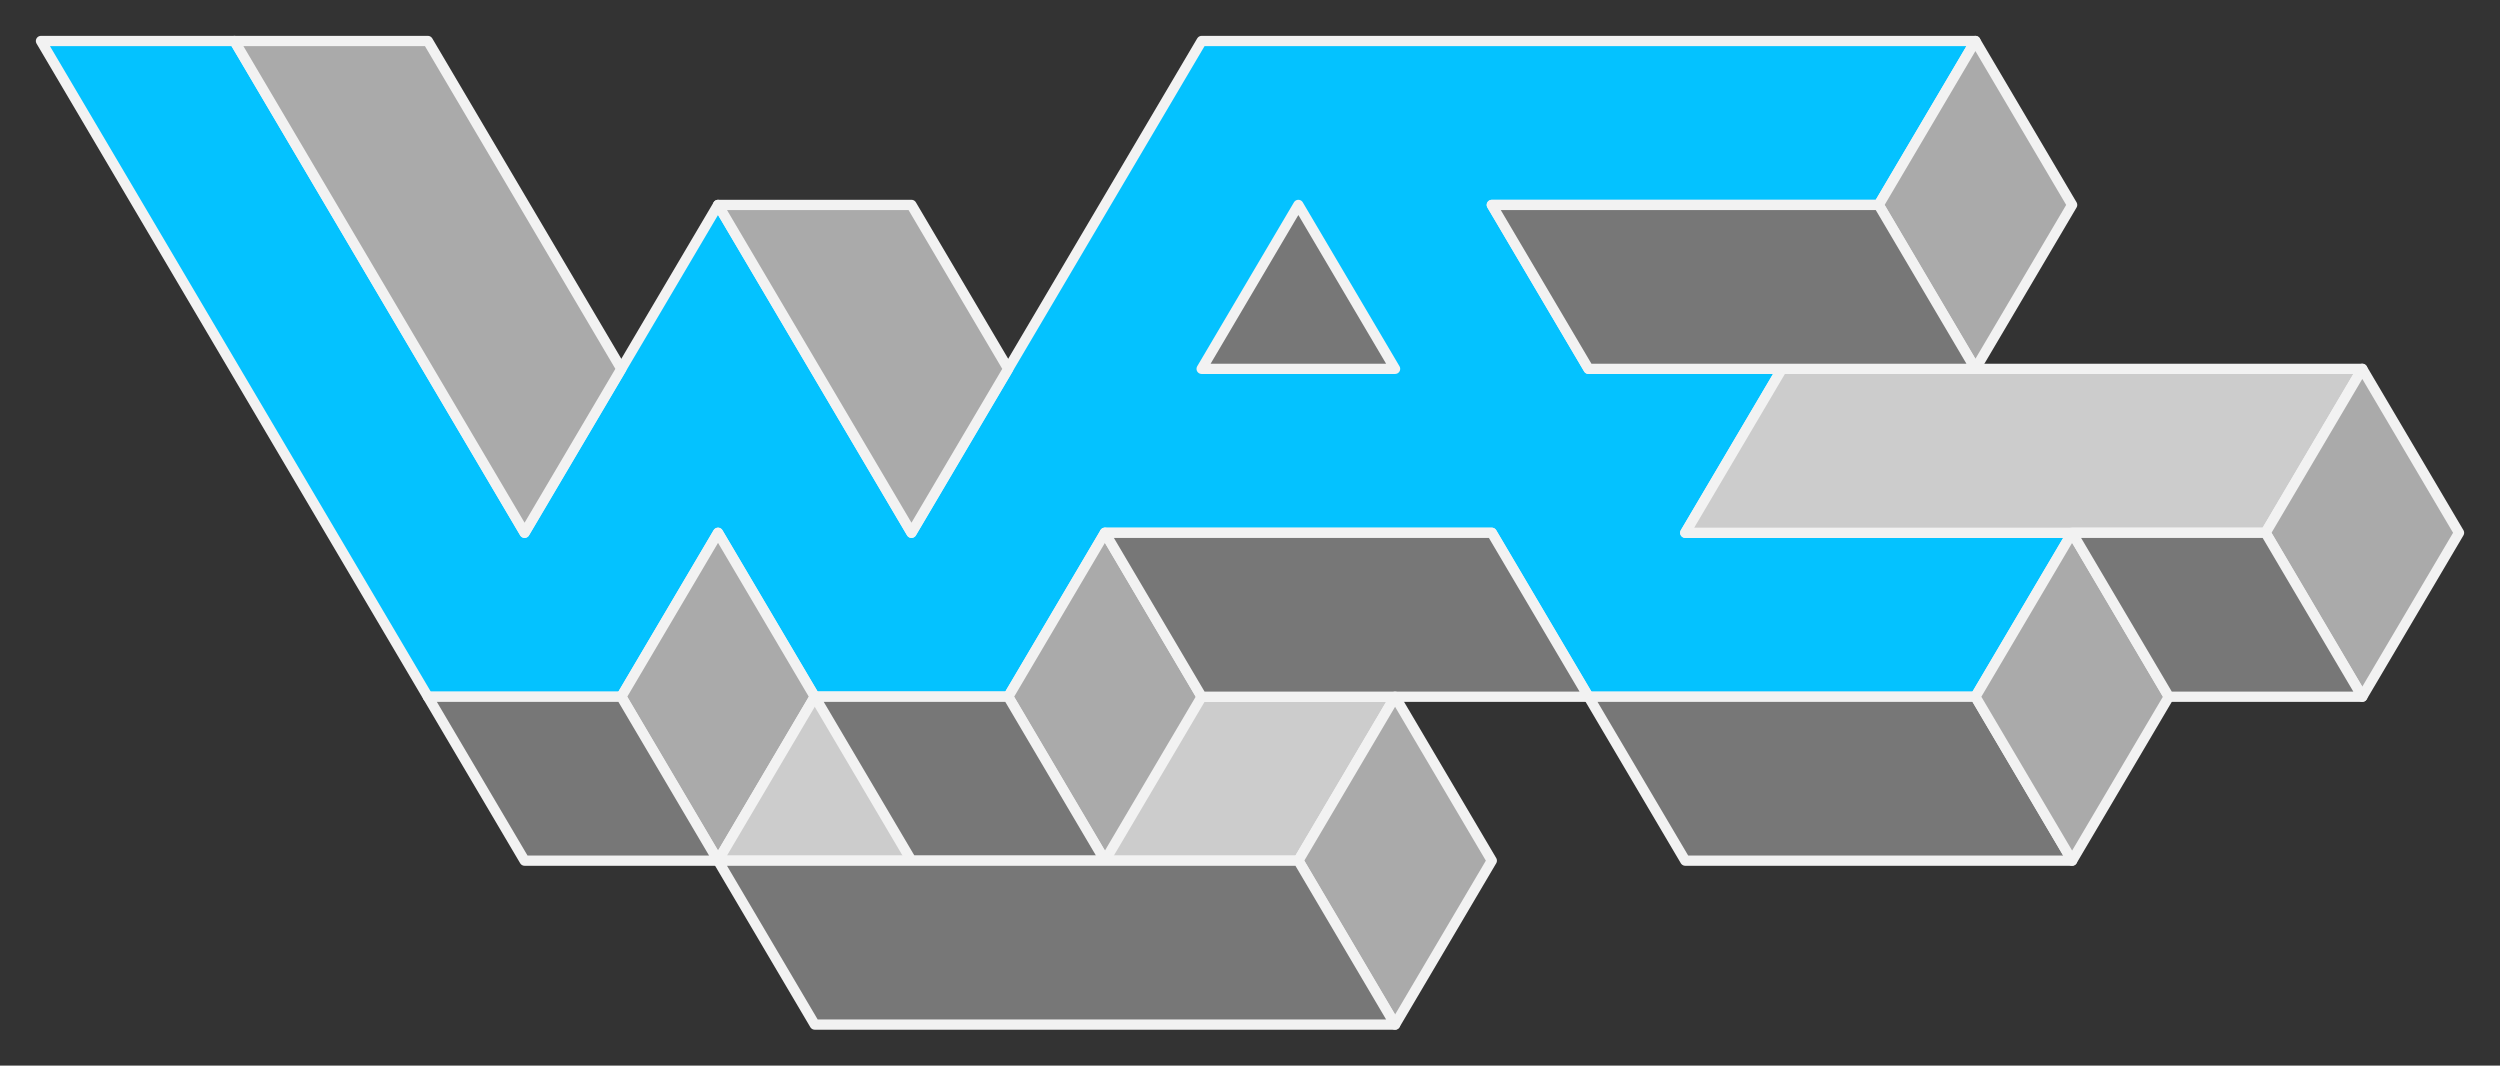 <?xml version="1.0" encoding="UTF-8" standalone="no"?><!DOCTYPE svg PUBLIC "-//W3C//DTD SVG 1.1//EN" "http://www.w3.org/Graphics/SVG/1.1/DTD/svg11.dtd"><svg width="100%" height="100%" viewBox="0 0 244 104" version="1.1" xmlns="http://www.w3.org/2000/svg" xmlns:xlink="http://www.w3.org/1999/xlink" xml:space="preserve" xmlns:serif="http://www.serif.com/" style="fill-rule:evenodd;clip-rule:evenodd;stroke-linecap:round;stroke-linejoin:round;stroke-miterlimit:1.5;"><rect x="0" y="0" width="244" height="104" fill="#333333" stroke="none"/><g id="Layer-1" serif:id="Layer 1"><path d="M4,4l18.88,0l28.32,48l18.88,-32l18.88,32l28.32,-48l75.52,0l-9.44,16l-37.76,0l9.44,16l18.88,0l-9.44,16l37.76,0l-9.44,16l-37.76,0l-9.44,-16l-37.76,0l-9.44,16l-18.88,0l-9.44,-16l-9.44,16l-18.88,0l-37.76,-64Z" style="fill:#04c2ff;stroke:#f2f2f2;stroke-width:1px;"/><path d="M202.24,84l-9.44,-16l-37.76,0l9.44,16l37.76,0Z" style="fill:#777;stroke:#f2f2f2;stroke-width:1px;"/><path d="M192.8,68l9.44,16l9.44,-16l-9.44,-16l-9.44,16Z" style="fill:#aaa;stroke:#f2f2f2;stroke-width:1px;"/><path d="M221.12,52l9.44,-16l-25.729,0l-30.911,0l-9.44,16l56.64,0" style="fill:#ccc;stroke:#f2f2f2;stroke-width:1px;"/><path d="M192.8,4l9.44,16l-9.44,16l-9.44,-16l9.44,-16Z" style="fill:#aaa;stroke:#f2f2f2;stroke-width:1px;"/><path d="M79.52,68l-9.44,-16l-9.44,16l9.44,16l9.44,-16Z" style="fill:#aaa;stroke:#f2f2f2;stroke-width:1px;"/><path d="M126.72,20l-9.44,16l18.88,0l-9.44,-16" style="fill:#777;stroke:#f2f2f2;stroke-width:1px;"/><path d="M183.36,20l-37.76,0l9.44,16l37.76,0l-9.44,-16Z" style="fill:#777;stroke:#f2f2f2;stroke-width:1px;"/><path d="M230.56,36l9.44,16l-9.44,16l-9.44,-16l9.44,-16Z" style="fill:#aaa;stroke:#f2f2f2;stroke-width:1px;"/><path d="M202.24,52l9.44,16l18.88,0l-9.44,-16l-18.88,0Z" style="fill:#777;stroke:#f2f2f2;stroke-width:1px;"/><path d="M136.16,68l-56.64,0l-9.44,16l56.64,0l9.44,-16Z" style="fill:#ccc;stroke:#f2f2f2;stroke-width:1px;"/><path d="M107.84,52l9.44,16l-9.44,16l-9.44,-16l9.44,-16Z" style="fill:#aaa;stroke:#f2f2f2;stroke-width:1px;"/><path d="M155.04,68l-9.44,-16l-37.76,0l9.44,16l37.76,0Z" style="fill:#777;stroke:#f2f2f2;stroke-width:1px;"/><path d="M79.52,68l9.44,16l18.88,0l-9.44,-16l-18.88,0Z" style="fill:#777;stroke:#f2f2f2;stroke-width:1px;"/><path d="M136.16,68l9.44,16l-9.44,16l-9.44,-16l9.44,-16Z" style="fill:#aaa;stroke:#f2f2f2;stroke-width:1px;"/><path d="M70.08,84l-18.88,0l-9.44,-16l18.88,0l9.44,16Z" style="fill:#777;stroke:#f2f2f2;stroke-width:1px;"/><path d="M136.16,100l-9.44,-16l-56.64,0l9.44,16l56.64,0Z" style="fill:#777;stroke:#f2f2f2;stroke-width:1px;"/><path d="M22.88,4l18.88,0l18.88,32l-9.44,16l-28.32,-48Z" style="fill:#aaa;stroke:#f2f2f2;stroke-width:1px;"/><path d="M70.08,20l18.88,0l9.44,16l-9.44,16l-18.88,-32Z" style="fill:#aaa;stroke:#f2f2f2;stroke-width:1px;"/></g></svg>